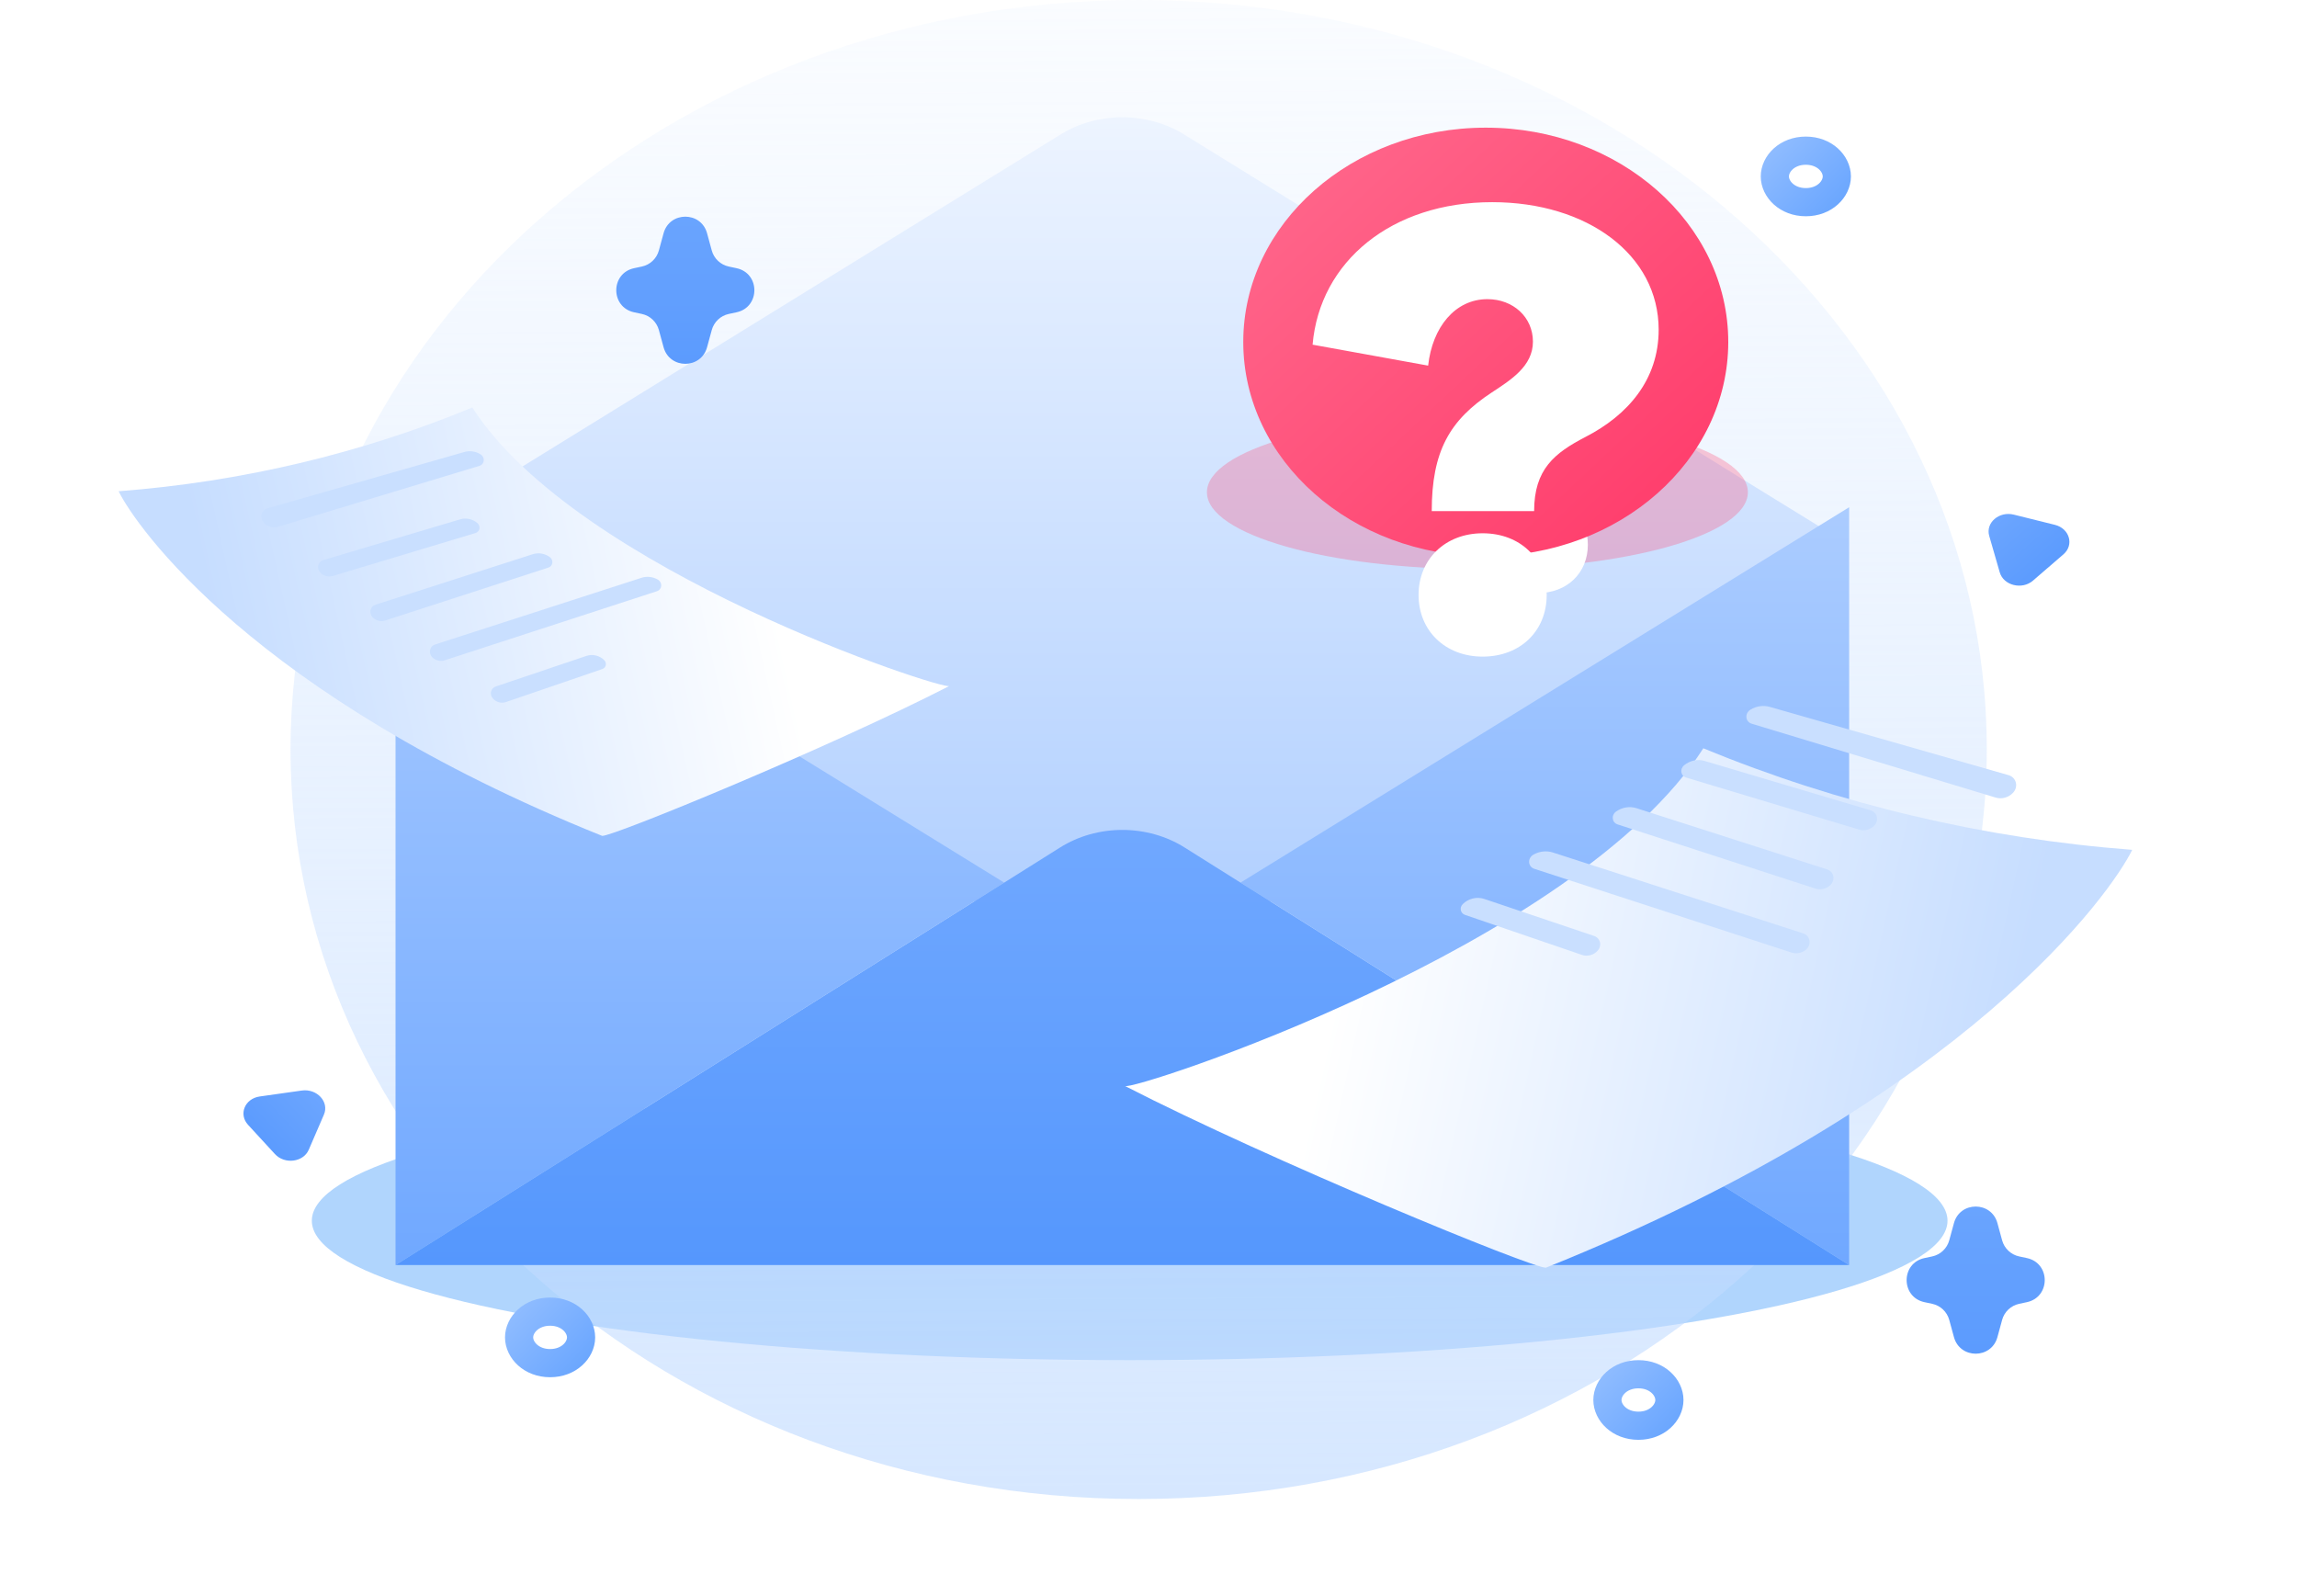 <svg width="213" height="148" viewBox="0 0 213 148" fill="none" xmlns="http://www.w3.org/2000/svg">
<g filter="url(#filter0_f_312_790)">
<ellipse cx="104.754" cy="113.194" rx="75.839" ry="12.929" fill="#1F88F8" fill-opacity="0.35"/>
</g>
<path d="M105.587 139C149.022 139 184.233 107.884 184.233 69.5C184.233 31.116 149.022 0 105.587 0C62.152 0 26.941 31.116 26.941 69.5C26.941 107.884 62.152 139 105.587 139Z" fill="url(#paint0_linear_312_790)"/>
<g filter="url(#filter1_d_312_790)">
<path d="M171.466 47.034L104.072 88.597L36.678 47.034L98.372 8.971C100.045 7.94 102.035 7.388 104.075 7.388C106.114 7.388 108.104 7.94 109.777 8.971L122.084 16.574L125.306 18.551L157.75 38.571L161.168 40.692L171.466 47.034Z" fill="url(#paint1_linear_312_790)"/>
</g>
<path d="M93.114 81.84L36.678 117.303V47.034L93.114 81.84Z" fill="url(#paint2_linear_312_790)"/>
<g filter="url(#filter2_f_312_790)">
<ellipse cx="136.999" cy="45.647" rx="25.081" ry="7.124" fill="#FF4C77" fill-opacity="0.3"/>
</g>
<path d="M115.036 81.84L171.471 117.303V47.034L115.036 81.84Z" fill="url(#paint3_linear_312_790)"/>
<path d="M36.678 117.303L98.299 78.587C99.985 77.526 102.004 76.956 104.075 76.956C106.145 76.956 108.164 77.526 109.85 78.587L171.466 117.303H36.678Z" fill="url(#paint4_linear_312_790)"/>
<path d="M142.581 54.996C145.325 54.996 147.241 53.123 147.241 50.51C147.241 47.897 145.325 46.024 142.581 46.024C139.881 46.024 137.921 47.897 137.921 50.51C137.921 53.123 139.881 54.996 142.581 54.996ZM146.327 44.413C146.327 41.364 147.808 40.188 150.072 39.012C153.121 37.444 155.386 34.875 155.386 31.216C155.386 25.772 150.203 21.94 143.278 21.94C135.962 21.94 130.735 26.251 130.213 32.305L138.618 33.829C138.923 31.042 140.578 28.995 142.93 28.995C144.803 28.995 146.24 30.302 146.24 32.087C146.24 33.873 144.628 34.875 143.235 35.789C140.186 37.793 138.88 40.057 138.88 44.413H146.327Z" fill="white"/>
<g filter="url(#filter3_d_312_790)">
<path d="M43.798 34.301C33.467 38.572 22.364 41.201 11 42.068C12.535 45.222 23.446 61.012 55.834 74.022C56.709 74.141 76.934 65.827 88.033 60.125C87.656 60.602 53.557 49.514 43.798 34.301Z" fill="url(#paint5_linear_312_790)"/>
</g>
<path d="M137.774 51.582C150.193 51.582 160.261 42.685 160.261 31.71C160.261 20.735 150.193 11.838 137.774 11.838C125.355 11.838 115.287 20.735 115.287 31.71C115.287 42.685 125.355 51.582 137.774 51.582Z" fill="url(#paint6_linear_312_790)"/>
<path d="M137.484 60.886C140.982 60.886 143.425 58.499 143.425 55.167C143.425 51.836 140.982 49.449 137.484 49.449C134.042 49.449 131.543 51.836 131.543 55.167C131.543 58.499 134.042 60.886 137.484 60.886ZM142.259 47.395C142.259 43.508 144.146 42.009 147.034 40.51C150.92 38.511 153.807 35.235 153.807 30.572C153.807 23.631 147.2 18.746 138.372 18.746C129.045 18.746 122.382 24.242 121.716 31.96L132.431 33.903C132.82 30.349 134.93 27.74 137.928 27.74C140.315 27.74 142.148 29.406 142.148 31.682C142.148 33.958 140.093 35.235 138.317 36.401C134.43 38.955 132.765 41.842 132.765 47.395H142.259Z" fill="white"/>
<path d="M44.547 42.12C44.101 41.847 43.563 41.769 43.077 41.908L24.818 47.129C24.215 47.301 24.034 48.017 24.475 48.485C24.813 48.844 25.332 48.986 25.792 48.847L44.452 43.199C44.95 43.048 45.007 42.402 44.547 42.12Z" fill="#C9DFFF"/>
<path d="M44.251 48.488C43.811 48.123 43.214 47.996 42.683 48.154L29.994 51.928C29.481 52.08 29.328 52.692 29.702 53.094C29.994 53.407 30.444 53.533 30.844 53.413L44.089 49.427C44.509 49.301 44.599 48.778 44.251 48.488Z" fill="#C9DFFF"/>
<path d="M50.962 51.641C50.505 51.318 49.923 51.223 49.409 51.388L34.83 56.07C34.301 56.24 34.173 56.886 34.59 57.277C34.893 57.561 35.332 57.663 35.716 57.538L50.846 52.632C51.291 52.487 51.358 51.92 50.962 51.641Z" fill="#C9DFFF"/>
<path d="M56.021 61.205C55.587 60.782 54.943 60.629 54.385 60.818L45.983 63.651C45.512 63.81 45.365 64.362 45.691 64.751C45.986 65.105 46.48 65.247 46.907 65.101L55.852 62.039C56.212 61.916 56.3 61.478 56.021 61.205Z" fill="#C9DFFF"/>
<g filter="url(#filter4_d_312_790)">
<path d="M163.23 56.321C175.758 61.5 189.221 64.688 203 65.739C201.138 69.563 187.909 88.709 148.637 104.485C147.575 104.629 123.051 94.548 109.593 87.634C110.051 88.211 151.397 74.767 163.23 56.321Z" fill="url(#paint7_linear_312_790)"/>
</g>
<path d="M162.323 65.802C162.863 65.471 163.516 65.376 164.105 65.545L186.246 71.875C186.976 72.084 187.196 72.953 186.662 73.519C186.251 73.954 185.622 74.128 185.064 73.959L162.439 67.11C161.834 66.927 161.765 66.144 162.323 65.802Z" fill="#C9DFFF"/>
<path d="M156.165 70.964C156.699 70.521 157.422 70.367 158.066 70.559L173.452 75.135C174.074 75.32 174.26 76.061 173.806 76.549C173.452 76.928 172.906 77.081 172.422 76.935L156.361 72.103C155.851 71.949 155.742 71.315 156.165 70.964Z" fill="#C9DFFF"/>
<path d="M149.865 75.247C150.419 74.855 151.125 74.74 151.748 74.94L169.427 80.618C170.068 80.824 170.223 81.607 169.717 82.081C169.349 82.425 168.817 82.549 168.352 82.398L150.005 76.448C149.465 76.273 149.385 75.586 149.865 75.247Z" fill="#C9DFFF"/>
<path d="M135.65 83.825C136.175 83.311 136.956 83.126 137.633 83.355L147.822 86.79C148.392 86.983 148.57 87.653 148.176 88.124C147.818 88.553 147.218 88.725 146.701 88.548L135.854 84.836C135.418 84.686 135.311 84.156 135.65 83.825Z" fill="#C9DFFF"/>
<path d="M142.21 79.237C142.764 78.931 143.417 78.862 143.997 79.049L167.205 86.548C167.895 86.771 168.017 87.638 167.424 88.096C167.055 88.381 166.567 88.47 166.139 88.331L142.279 80.563C141.667 80.364 141.625 79.562 142.21 79.237Z" fill="#C9DFFF"/>
<path d="M60.973 53.728C60.517 53.475 59.978 53.418 59.499 53.573L40.36 59.757C39.791 59.941 39.69 60.656 40.179 61.034C40.484 61.269 40.886 61.342 41.239 61.227L60.916 54.822C61.421 54.657 61.456 53.995 60.973 53.728Z" fill="#C9DFFF"/>
<path d="M170.328 16.359C170.328 17.53 169.198 18.747 167.454 18.747C165.711 18.747 164.581 17.53 164.581 16.359C164.581 15.188 165.711 13.971 167.454 13.971C169.198 13.971 170.328 15.188 170.328 16.359Z" stroke="url(#paint8_linear_312_790)" stroke-width="2.613"/>
<path d="M53.883 124.012C53.883 125.184 52.753 126.4 51.01 126.4C49.266 126.4 48.136 125.184 48.136 124.012C48.136 122.841 49.266 121.624 51.01 121.624C52.753 121.624 53.883 122.841 53.883 124.012Z" stroke="url(#paint9_linear_312_790)" stroke-width="2.613"/>
<path d="M154.802 129.817C154.802 130.988 153.672 132.204 151.929 132.204C150.185 132.204 149.055 130.988 149.055 129.817C149.055 128.645 150.185 127.429 151.929 127.429C153.672 127.429 154.802 128.645 154.802 129.817Z" stroke="url(#paint10_linear_312_790)" stroke-width="2.613"/>
<path d="M61.533 21.63C62.094 19.577 65.005 19.577 65.566 21.63L66.001 23.223C66.207 23.977 66.817 24.553 67.581 24.716L68.298 24.869C70.504 25.34 70.504 28.487 68.298 28.958L67.581 29.111C66.817 29.274 66.207 29.85 66.001 30.604L65.566 32.197C65.005 34.249 62.094 34.249 61.533 32.197L61.098 30.604C60.892 29.85 60.282 29.274 59.518 29.111L58.8 28.958C56.595 28.487 56.595 25.34 58.8 24.869L59.518 24.716C60.282 24.553 60.892 23.977 61.098 23.223L61.533 21.63Z" fill="url(#paint11_linear_312_790)"/>
<path d="M181.188 113.418C181.749 111.366 184.66 111.366 185.221 113.418L185.656 115.011C185.862 115.765 186.471 116.341 187.236 116.504L187.953 116.657C190.159 117.128 190.159 120.275 187.953 120.746L187.236 120.899C186.471 121.062 185.862 121.638 185.656 122.392L185.221 123.985C184.66 126.038 181.749 126.038 181.188 123.985L180.753 122.392C180.547 121.638 179.937 121.062 179.173 120.899L178.455 120.746C176.25 120.275 176.25 117.128 178.455 116.657L179.173 116.504C179.937 116.341 180.547 115.765 180.753 115.011L181.188 113.418Z" fill="url(#paint12_linear_312_790)"/>
<path d="M27.983 101.122C29.395 100.922 30.548 102.176 30.038 103.356L28.63 106.615C28.129 107.773 26.396 107.993 25.494 107.012L23.005 104.305C22.102 103.324 22.7 101.869 24.086 101.673L27.983 101.122Z" fill="url(#paint13_linear_312_790)"/>
<path d="M184.459 49.69C184.108 48.474 185.375 47.381 186.742 47.721L190.543 48.665C191.913 49.005 192.356 50.528 191.34 51.404L188.514 53.842C187.498 54.718 185.786 54.29 185.435 53.071L184.459 49.69Z" fill="url(#paint14_linear_312_790)"/>
<defs>
<filter id="filter0_f_312_790" x="7.142" y="78.492" width="195.223" height="69.404" filterUnits="userSpaceOnUse" color-interpolation-filters="sRGB">
<feFlood flood-opacity="0" result="BackgroundImageFix"/>
<feBlend mode="normal" in="SourceGraphic" in2="BackgroundImageFix" result="shape"/>
<feGaussianBlur stdDeviation="10.886" result="effect1_foregroundBlur_312_790"/>
</filter>
<filter id="filter1_d_312_790" x="33.194" y="7.388" width="141.755" height="88.177" filterUnits="userSpaceOnUse" color-interpolation-filters="sRGB">
<feFlood flood-opacity="0" result="BackgroundImageFix"/>
<feColorMatrix in="SourceAlpha" type="matrix" values="0 0 0 0 0 0 0 0 0 0 0 0 0 0 0 0 0 0 127 0" result="hardAlpha"/>
<feOffset dy="3.484"/>
<feGaussianBlur stdDeviation="1.742"/>
<feComposite in2="hardAlpha" operator="out"/>
<feColorMatrix type="matrix" values="0 0 0 0 0 0 0 0 0 0 0 0 0 0 0 0 0 0 0.25 0"/>
<feBlend mode="normal" in2="BackgroundImageFix" result="effect1_dropShadow_312_790"/>
<feBlend mode="normal" in="SourceGraphic" in2="effect1_dropShadow_312_790" result="shape"/>
</filter>
<filter id="filter2_f_312_790" x="90.146" y="16.75" width="93.707" height="57.794" filterUnits="userSpaceOnUse" color-interpolation-filters="sRGB">
<feFlood flood-opacity="0" result="BackgroundImageFix"/>
<feBlend mode="normal" in="SourceGraphic" in2="BackgroundImageFix" result="shape"/>
<feGaussianBlur stdDeviation="10.886" result="effect1_foregroundBlur_312_790"/>
</filter>
<filter id="filter3_d_312_790" x="0.549" y="27.334" width="97.935" height="60.624" filterUnits="userSpaceOnUse" color-interpolation-filters="sRGB">
<feFlood flood-opacity="0" result="BackgroundImageFix"/>
<feColorMatrix in="SourceAlpha" type="matrix" values="0 0 0 0 0 0 0 0 0 0 0 0 0 0 0 0 0 0 127 0" result="hardAlpha"/>
<feOffset dy="3.484"/>
<feGaussianBlur stdDeviation="5.226"/>
<feComposite in2="hardAlpha" operator="out"/>
<feColorMatrix type="matrix" values="0 0 0 0 0.02 0 0 0 0 0.169 0 0 0 0 0.396 0 0 0 0.15 0"/>
<feBlend mode="normal" in2="BackgroundImageFix" result="effect1_dropShadow_312_790"/>
<feBlend mode="normal" in="SourceGraphic" in2="effect1_dropShadow_312_790" result="shape"/>
</filter>
<filter id="filter4_d_312_790" x="89.507" y="54.579" width="123.018" height="77.777" filterUnits="userSpaceOnUse" color-interpolation-filters="sRGB">
<feFlood flood-opacity="0" result="BackgroundImageFix"/>
<feColorMatrix in="SourceAlpha" type="matrix" values="0 0 0 0 0 0 0 0 0 0 0 0 0 0 0 0 0 0 127 0" result="hardAlpha"/>
<feOffset dx="-5.28" dy="13.064"/>
<feGaussianBlur stdDeviation="7.403"/>
<feComposite in2="hardAlpha" operator="out"/>
<feColorMatrix type="matrix" values="0 0 0 0 0.021 0 0 0 0 0.168 0 0 0 0 0.396 0 0 0 0.15 0"/>
<feBlend mode="normal" in2="BackgroundImageFix" result="effect1_dropShadow_312_790"/>
<feBlend mode="normal" in="SourceGraphic" in2="effect1_dropShadow_312_790" result="shape"/>
</filter>
<linearGradient id="paint0_linear_312_790" x1="104.98" y1="-22.631" x2="106.239" y2="221.444" gradientUnits="userSpaceOnUse">
<stop stop-color="#CAE0FF" stop-opacity="0"/>
<stop offset="1" stop-color="#BCD8FF"/>
</linearGradient>
<linearGradient id="paint1_linear_312_790" x1="104.072" y1="7.388" x2="104.072" y2="88.597" gradientUnits="userSpaceOnUse">
<stop stop-color="#EDF4FF"/>
<stop offset="1" stop-color="#ABCCFF"/>
</linearGradient>
<linearGradient id="paint2_linear_312_790" x1="64.896" y1="47.034" x2="64.896" y2="117.303" gradientUnits="userSpaceOnUse">
<stop stop-color="#ABCCFF"/>
<stop offset="1" stop-color="#70A8FF"/>
</linearGradient>
<linearGradient id="paint3_linear_312_790" x1="143.254" y1="47.034" x2="143.254" y2="117.303" gradientUnits="userSpaceOnUse">
<stop stop-color="#ABCCFF"/>
<stop offset="1" stop-color="#70A8FF"/>
</linearGradient>
<linearGradient id="paint4_linear_312_790" x1="104.072" y1="76.956" x2="104.072" y2="117.303" gradientUnits="userSpaceOnUse">
<stop stop-color="#70A8FF"/>
<stop offset="1" stop-color="#5597FD"/>
</linearGradient>
<linearGradient id="paint5_linear_312_790" x1="19.36" y1="51.98" x2="69.305" y2="40.944" gradientUnits="userSpaceOnUse">
<stop stop-color="#C6DDFF"/>
<stop offset="1" stop-color="white"/>
</linearGradient>
<linearGradient id="paint6_linear_312_790" x1="115.502" y1="14.512" x2="155.081" y2="56.612" gradientUnits="userSpaceOnUse">
<stop stop-color="#FF698D"/>
<stop offset="1" stop-color="#FF3868"/>
</linearGradient>
<linearGradient id="paint7_linear_312_790" x1="192.863" y1="77.757" x2="132.302" y2="64.375" gradientUnits="userSpaceOnUse">
<stop stop-color="#C6DDFF"/>
<stop offset="1" stop-color="white"/>
</linearGradient>
<linearGradient id="paint8_linear_312_790" x1="162.316" y1="14.05" x2="173.976" y2="25.485" gradientUnits="userSpaceOnUse">
<stop stop-color="#94BFFF"/>
<stop offset="1" stop-color="#4C94FE"/>
</linearGradient>
<linearGradient id="paint9_linear_312_790" x1="45.872" y1="121.703" x2="57.532" y2="133.138" gradientUnits="userSpaceOnUse">
<stop stop-color="#94BFFF"/>
<stop offset="1" stop-color="#4C94FE"/>
</linearGradient>
<linearGradient id="paint10_linear_312_790" x1="146.791" y1="127.508" x2="158.45" y2="138.943" gradientUnits="userSpaceOnUse">
<stop stop-color="#94BFFF"/>
<stop offset="1" stop-color="#4C94FE"/>
</linearGradient>
<linearGradient id="paint11_linear_312_790" x1="63.55" y1="14.248" x2="63.55" y2="39.578" gradientUnits="userSpaceOnUse">
<stop stop-color="#70A8FF"/>
<stop offset="1" stop-color="#5597FD"/>
</linearGradient>
<linearGradient id="paint12_linear_312_790" x1="183.204" y1="106.037" x2="183.204" y2="131.367" gradientUnits="userSpaceOnUse">
<stop stop-color="#70A8FF"/>
<stop offset="1" stop-color="#5597FD"/>
</linearGradient>
<linearGradient id="paint13_linear_312_790" x1="31.201" y1="100.666" x2="22.862" y2="108.334" gradientUnits="userSpaceOnUse">
<stop stop-color="#70A8FF"/>
<stop offset="1" stop-color="#5597FD"/>
</linearGradient>
<linearGradient id="paint14_linear_312_790" x1="183.671" y1="46.958" x2="190.965" y2="55.415" gradientUnits="userSpaceOnUse">
<stop stop-color="#70A8FF"/>
<stop offset="1" stop-color="#5597FD"/>
</linearGradient>
</defs>
</svg>
